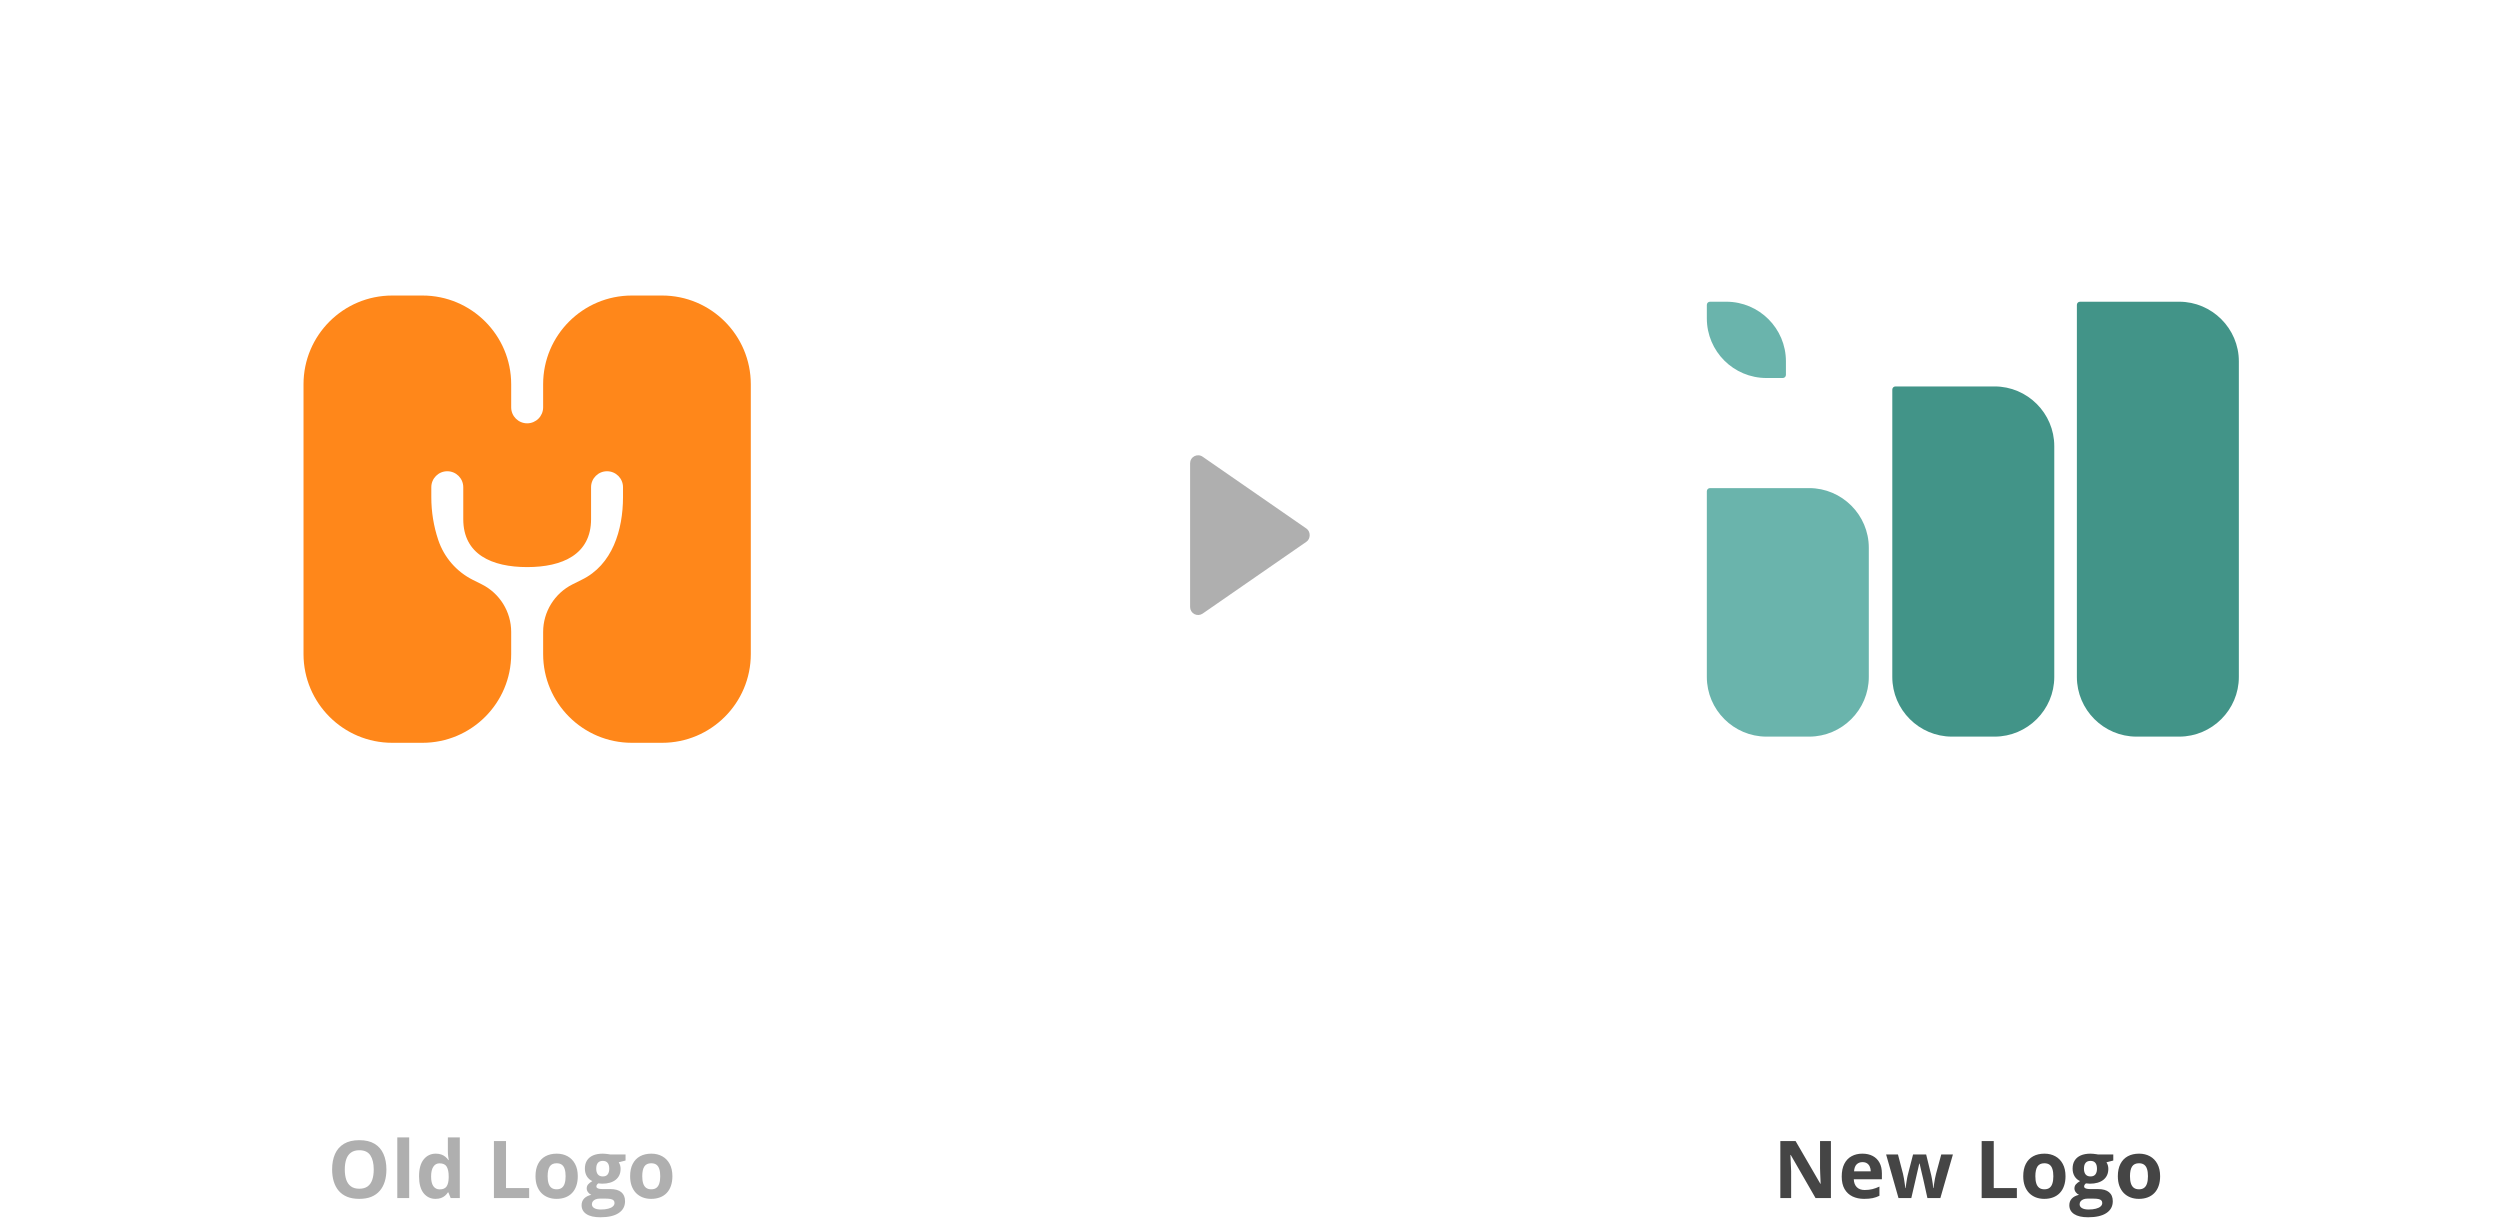 <svg width="313" height="153" viewBox="0 0 313 153" fill="none" xmlns="http://www.w3.org/2000/svg">
<g filter="url(#filter0_d_1_23)">
<rect x="187" y="5" width="120" height="120" rx="10" fill="white"/>
</g>
<path d="M249.729 48.382H237.308C237.091 48.382 236.915 48.558 236.915 48.775V84.76C236.915 88.866 240.275 92.225 244.381 92.225H249.729C253.835 92.225 257.195 88.866 257.195 84.76V55.847C257.195 51.741 253.835 48.382 249.729 48.382Z" fill="#429488"/>
<path d="M272.838 37.775H260.417C260.201 37.775 260.025 37.951 260.025 38.168V84.76C260.025 88.866 263.384 92.225 267.49 92.225H272.838C276.944 92.225 280.304 88.866 280.304 84.76V45.239C280.304 41.134 276.944 37.775 272.838 37.775Z" fill="#429488"/>
<path d="M226.51 61.111H214.089C213.872 61.111 213.696 61.287 213.696 61.504V84.76C213.696 88.866 217.056 92.225 221.162 92.225H226.51C230.616 92.225 233.975 88.866 233.975 84.76V68.575C233.975 64.47 230.616 61.111 226.51 61.111Z" fill="#6AB4AC"/>
<path d="M216.132 37.775H214.089C213.872 37.775 213.696 37.951 213.696 38.168V39.863C213.696 43.986 217.038 47.327 221.162 47.327H223.205C223.422 47.327 223.598 47.151 223.598 46.934V45.239C223.598 41.117 220.255 37.775 216.132 37.775Z" fill="#6AB4AC"/>
<g filter="url(#filter1_d_1_23)">
<rect x="6" y="5" width="120" height="120" rx="10" fill="white"/>
</g>
<g clip-path="url(#clip0_1_23)">
<path d="M66 53C64.895 53 64 52.105 64 51V48.111C64 41.975 59.026 37 52.889 37H49.111C42.975 37 38 41.975 38 48.111V81.888C38 88.025 42.975 92.999 49.111 92.999H52.889C59.025 92.999 64 88.025 64 81.888V79.12C64 76.595 62.573 74.287 60.315 73.157L59.21 72.605C57.154 71.577 55.592 69.775 54.865 67.595C54.292 65.876 54 64.076 54 62.264V61C54 59.895 54.896 59 56.001 59C57.105 59 58.001 59.895 58.001 61V65C58.001 69.418 61.583 71 66.001 71C70.419 71 74.001 69.418 74.001 65V61C74.001 59.895 74.896 59 76.001 59C77.106 59 78.001 59.895 78.001 61V62.264C77.994 66.307 76.701 70.738 72.791 72.605L71.686 73.157C69.428 74.287 68.001 76.595 68.001 79.12V81.888C68.001 88.025 72.976 92.999 79.112 92.999H82.89C89.026 92.999 94.001 88.025 94.001 81.888V48.111C94 41.975 89.025 37 82.889 37H79.111C72.975 37 68 41.975 68 48.111V51C68 52.105 67.105 53 66 53Z" fill="#FF871A"/>
</g>
<path d="M149 58.001L149 76.001C149.001 76.183 149.051 76.361 149.145 76.517C149.24 76.673 149.375 76.8 149.537 76.885C149.698 76.969 149.879 77.008 150.061 76.998C150.243 76.987 150.419 76.927 150.569 76.824L163.569 67.824C164.108 67.451 164.108 66.553 163.569 66.179L150.569 57.179C150.419 57.074 150.243 57.013 150.061 57.002C149.879 56.991 149.697 57.029 149.535 57.114C149.374 57.199 149.238 57.326 149.144 57.483C149.049 57.639 149 57.818 149 58.001Z" fill="#AFAFAF"/>
<path d="M48.378 146.421C48.378 146.971 48.31 147.472 48.173 147.925C48.036 148.374 47.828 148.761 47.548 149.087C47.271 149.412 46.92 149.663 46.493 149.839C46.067 150.011 45.562 150.098 44.98 150.098C44.397 150.098 43.892 150.011 43.466 149.839C43.039 149.663 42.686 149.412 42.406 149.087C42.13 148.761 41.923 148.372 41.786 147.92C41.649 147.467 41.581 146.965 41.581 146.411C41.581 145.672 41.702 145.029 41.942 144.482C42.187 143.932 42.561 143.506 43.065 143.203C43.57 142.9 44.211 142.749 44.989 142.749C45.764 142.749 46.4 142.9 46.898 143.203C47.4 143.506 47.771 143.932 48.012 144.482C48.256 145.033 48.378 145.679 48.378 146.421ZM43.168 146.421C43.168 146.919 43.23 147.349 43.353 147.71C43.48 148.068 43.677 148.345 43.944 148.54C44.211 148.732 44.556 148.828 44.98 148.828C45.409 148.828 45.758 148.732 46.024 148.54C46.291 148.345 46.485 148.068 46.605 147.71C46.729 147.349 46.791 146.919 46.791 146.421C46.791 145.672 46.651 145.083 46.371 144.653C46.091 144.224 45.63 144.009 44.989 144.009C44.563 144.009 44.215 144.106 43.944 144.302C43.677 144.494 43.48 144.771 43.353 145.132C43.23 145.49 43.168 145.92 43.168 146.421ZM51.23 150H49.74V142.402H51.23V150ZM54.525 150.098C53.917 150.098 53.42 149.86 53.036 149.385C52.655 148.906 52.465 148.205 52.465 147.28C52.465 146.346 52.658 145.64 53.046 145.161C53.433 144.679 53.94 144.438 54.565 144.438C54.825 144.438 55.054 144.474 55.253 144.546C55.452 144.618 55.622 144.714 55.766 144.834C55.912 144.954 56.036 145.09 56.137 145.239H56.185C56.166 145.135 56.142 144.982 56.112 144.78C56.086 144.575 56.073 144.365 56.073 144.15V142.402H57.567V150H56.425L56.137 149.292H56.073C55.979 149.442 55.86 149.578 55.717 149.702C55.577 149.823 55.409 149.919 55.214 149.99C55.019 150.062 54.789 150.098 54.525 150.098ZM55.048 148.911C55.455 148.911 55.741 148.791 55.907 148.55C56.077 148.306 56.166 147.939 56.176 147.451V147.29C56.176 146.759 56.094 146.354 55.932 146.074C55.769 145.791 55.466 145.649 55.023 145.649C54.695 145.649 54.438 145.791 54.252 146.074C54.066 146.357 53.974 146.766 53.974 147.3C53.974 147.834 54.066 148.236 54.252 148.506C54.441 148.776 54.706 148.911 55.048 148.911ZM61.84 150V142.861H63.353V148.75H66.249V150H61.84ZM72.338 147.261C72.338 147.716 72.276 148.12 72.152 148.472C72.032 148.823 71.855 149.121 71.62 149.365C71.389 149.606 71.109 149.788 70.78 149.912C70.455 150.036 70.087 150.098 69.677 150.098C69.293 150.098 68.939 150.036 68.617 149.912C68.298 149.788 68.02 149.606 67.782 149.365C67.548 149.121 67.366 148.823 67.235 148.472C67.108 148.12 67.045 147.716 67.045 147.261C67.045 146.655 67.152 146.143 67.367 145.723C67.582 145.303 67.888 144.984 68.285 144.766C68.682 144.548 69.156 144.438 69.706 144.438C70.217 144.438 70.67 144.548 71.064 144.766C71.461 144.984 71.772 145.303 71.996 145.723C72.224 146.143 72.338 146.655 72.338 147.261ZM68.564 147.261C68.564 147.619 68.603 147.92 68.681 148.164C68.759 148.408 68.881 148.592 69.047 148.716C69.213 148.84 69.429 148.901 69.696 148.901C69.96 148.901 70.173 148.84 70.336 148.716C70.502 148.592 70.622 148.408 70.697 148.164C70.775 147.92 70.814 147.619 70.814 147.261C70.814 146.899 70.775 146.6 70.697 146.362C70.622 146.121 70.502 145.941 70.336 145.82C70.17 145.7 69.954 145.64 69.686 145.64C69.293 145.64 69.006 145.775 68.827 146.045C68.651 146.315 68.564 146.72 68.564 147.261ZM75.165 152.402C74.403 152.402 73.821 152.269 73.417 152.002C73.017 151.738 72.816 151.367 72.816 150.889C72.816 150.56 72.919 150.285 73.124 150.063C73.329 149.842 73.63 149.684 74.027 149.59C73.874 149.525 73.741 149.419 73.627 149.272C73.513 149.123 73.456 148.965 73.456 148.799C73.456 148.59 73.516 148.418 73.637 148.281C73.757 148.141 73.931 148.005 74.159 147.871C73.873 147.747 73.645 147.549 73.476 147.275C73.31 147.002 73.227 146.68 73.227 146.309C73.227 145.911 73.313 145.575 73.485 145.298C73.661 145.018 73.915 144.805 74.247 144.658C74.582 144.512 74.989 144.438 75.468 144.438C75.569 144.438 75.686 144.445 75.819 144.458C75.953 144.471 76.075 144.486 76.186 144.502C76.299 144.518 76.376 144.531 76.415 144.541H78.319V145.298L77.465 145.518C77.543 145.638 77.602 145.767 77.641 145.903C77.68 146.04 77.699 146.185 77.699 146.338C77.699 146.924 77.494 147.381 77.084 147.71C76.677 148.035 76.111 148.198 75.385 148.198C75.212 148.188 75.049 148.175 74.897 148.159C74.822 148.218 74.765 148.28 74.726 148.345C74.686 148.41 74.667 148.478 74.667 148.55C74.667 148.621 74.696 148.682 74.755 148.73C74.817 148.776 74.908 148.812 75.028 148.838C75.152 148.861 75.305 148.872 75.487 148.872H76.415C77.014 148.872 77.47 149.001 77.782 149.258C78.098 149.515 78.256 149.893 78.256 150.391C78.256 151.029 77.989 151.523 77.455 151.875C76.924 152.227 76.161 152.402 75.165 152.402ZM75.228 151.431C75.583 151.431 75.888 151.396 76.142 151.328C76.399 151.263 76.596 151.169 76.732 151.045C76.869 150.924 76.938 150.78 76.938 150.61C76.938 150.474 76.897 150.365 76.815 150.283C76.737 150.205 76.617 150.15 76.454 150.117C76.295 150.085 76.09 150.068 75.839 150.068H75.067C74.885 150.068 74.721 150.098 74.574 150.156C74.431 150.215 74.317 150.296 74.232 150.4C74.148 150.508 74.106 150.632 74.106 150.771C74.106 150.977 74.203 151.138 74.398 151.255C74.597 151.372 74.874 151.431 75.228 151.431ZM75.468 147.29C75.748 147.29 75.953 147.204 76.083 147.031C76.213 146.859 76.278 146.624 76.278 146.328C76.278 145.999 76.21 145.754 76.073 145.591C75.94 145.425 75.738 145.342 75.468 145.342C75.194 145.342 74.989 145.425 74.853 145.591C74.716 145.754 74.647 145.999 74.647 146.328C74.647 146.624 74.714 146.859 74.848 147.031C74.984 147.204 75.191 147.29 75.468 147.29ZM84.184 147.261C84.184 147.716 84.122 148.12 83.998 148.472C83.878 148.823 83.7 149.121 83.466 149.365C83.235 149.606 82.955 149.788 82.626 149.912C82.3 150.036 81.933 150.098 81.522 150.098C81.138 150.098 80.785 150.036 80.463 149.912C80.144 149.788 79.866 149.606 79.628 149.365C79.394 149.121 79.211 148.823 79.081 148.472C78.954 148.12 78.891 147.716 78.891 147.261C78.891 146.655 78.998 146.143 79.213 145.723C79.428 145.303 79.734 144.984 80.131 144.766C80.528 144.548 81.002 144.438 81.552 144.438C82.063 144.438 82.515 144.548 82.909 144.766C83.306 144.984 83.617 145.303 83.842 145.723C84.07 146.143 84.184 146.655 84.184 147.261ZM80.409 147.261C80.409 147.619 80.448 147.92 80.526 148.164C80.605 148.408 80.727 148.592 80.893 148.716C81.059 148.84 81.275 148.901 81.542 148.901C81.806 148.901 82.019 148.84 82.182 148.716C82.348 148.592 82.468 148.408 82.543 148.164C82.621 147.92 82.66 147.619 82.66 147.261C82.66 146.899 82.621 146.6 82.543 146.362C82.468 146.121 82.348 145.941 82.182 145.82C82.016 145.7 81.799 145.64 81.532 145.64C81.138 145.64 80.852 145.775 80.673 146.045C80.497 146.315 80.409 146.72 80.409 147.261Z" fill="#AFAFAF"/>
<path d="M229.231 150H227.308L224.202 144.6H224.158C224.171 144.824 224.183 145.05 224.192 145.278C224.202 145.506 224.212 145.734 224.222 145.962C224.231 146.187 224.241 146.413 224.251 146.641V150H222.898V142.861H224.808L227.908 148.208H227.942C227.936 147.987 227.928 147.767 227.918 147.549C227.908 147.331 227.898 147.113 227.889 146.895C227.882 146.676 227.876 146.458 227.869 146.24V142.861H229.231V150ZM233.167 144.438C233.672 144.438 234.106 144.536 234.471 144.731C234.835 144.924 235.117 145.203 235.315 145.571C235.514 145.939 235.613 146.388 235.613 146.919V147.642H232.093C232.109 148.062 232.234 148.392 232.469 148.633C232.706 148.87 233.035 148.989 233.455 148.989C233.803 148.989 234.122 148.953 234.412 148.882C234.702 148.81 235 148.703 235.306 148.56V149.712C235.035 149.845 234.752 149.943 234.456 150.005C234.163 150.067 233.807 150.098 233.387 150.098C232.84 150.098 232.355 149.997 231.932 149.795C231.512 149.593 231.181 149.285 230.94 148.872C230.703 148.459 230.584 147.938 230.584 147.31C230.584 146.672 230.691 146.141 230.906 145.718C231.124 145.291 231.427 144.972 231.814 144.761C232.202 144.546 232.653 144.438 233.167 144.438ZM233.177 145.498C232.887 145.498 232.646 145.591 232.454 145.776C232.265 145.962 232.156 146.253 232.127 146.65H234.217C234.214 146.429 234.173 146.232 234.095 146.06C234.02 145.887 233.906 145.75 233.753 145.649C233.603 145.549 233.411 145.498 233.177 145.498ZM241.312 150L240.892 148.091C240.869 147.977 240.831 147.809 240.779 147.588C240.727 147.363 240.67 147.124 240.608 146.87C240.55 146.613 240.494 146.375 240.442 146.157C240.394 145.939 240.358 145.78 240.335 145.679H240.291C240.268 145.78 240.232 145.939 240.184 146.157C240.135 146.375 240.079 146.613 240.018 146.87C239.959 147.127 239.904 147.37 239.852 147.598C239.799 147.822 239.76 147.993 239.734 148.11L239.295 150H237.693L236.141 144.541H237.625L238.255 146.958C238.297 147.127 238.338 147.329 238.377 147.563C238.416 147.795 238.45 148.019 238.479 148.237C238.512 148.452 238.536 148.623 238.553 148.75H238.592C238.598 148.656 238.611 148.53 238.631 148.374C238.654 148.218 238.678 148.057 238.704 147.891C238.733 147.721 238.759 147.57 238.782 147.437C238.808 147.3 238.828 147.207 238.841 147.158L239.515 144.541H241.155L241.795 147.158C241.818 147.253 241.847 147.402 241.883 147.607C241.922 147.812 241.956 148.024 241.985 148.242C242.015 148.457 242.031 148.626 242.034 148.75H242.073C242.086 148.639 242.109 148.475 242.142 148.257C242.174 148.039 242.212 147.811 242.254 147.573C242.299 147.332 242.345 147.127 242.391 146.958L243.045 144.541H244.505L242.933 150H241.312ZM248.104 150V142.861H249.617V148.75H252.513V150H248.104ZM258.602 147.261C258.602 147.716 258.54 148.12 258.416 148.472C258.296 148.823 258.118 149.121 257.884 149.365C257.653 149.606 257.373 149.788 257.044 149.912C256.718 150.036 256.351 150.098 255.94 150.098C255.556 150.098 255.203 150.036 254.881 149.912C254.562 149.788 254.284 149.606 254.046 149.365C253.812 149.121 253.629 148.823 253.499 148.472C253.372 148.12 253.309 147.716 253.309 147.261C253.309 146.655 253.416 146.143 253.631 145.723C253.846 145.303 254.152 144.984 254.549 144.766C254.946 144.548 255.42 144.438 255.97 144.438C256.481 144.438 256.933 144.548 257.327 144.766C257.724 144.984 258.035 145.303 258.26 145.723C258.488 146.143 258.602 146.655 258.602 147.261ZM254.827 147.261C254.827 147.619 254.866 147.92 254.944 148.164C255.022 148.408 255.145 148.592 255.311 148.716C255.477 148.84 255.693 148.901 255.96 148.901C256.224 148.901 256.437 148.84 256.6 148.716C256.766 148.592 256.886 148.408 256.961 148.164C257.039 147.92 257.078 147.619 257.078 147.261C257.078 146.899 257.039 146.6 256.961 146.362C256.886 146.121 256.766 145.941 256.6 145.82C256.434 145.7 256.217 145.64 255.95 145.64C255.556 145.64 255.27 145.775 255.091 146.045C254.915 146.315 254.827 146.72 254.827 147.261ZM261.429 152.402C260.667 152.402 260.084 152.269 259.681 152.002C259.28 151.738 259.08 151.367 259.08 150.889C259.08 150.56 259.183 150.285 259.388 150.063C259.593 149.842 259.894 149.684 260.291 149.59C260.138 149.525 260.005 149.419 259.891 149.272C259.777 149.123 259.72 148.965 259.72 148.799C259.72 148.59 259.78 148.418 259.9 148.281C260.021 148.141 260.195 148.005 260.423 147.871C260.136 147.747 259.909 147.549 259.739 147.275C259.573 147.002 259.49 146.68 259.49 146.309C259.49 145.911 259.576 145.575 259.749 145.298C259.925 145.018 260.179 144.805 260.511 144.658C260.846 144.512 261.253 144.438 261.731 144.438C261.832 144.438 261.95 144.445 262.083 144.458C262.216 144.471 262.339 144.486 262.449 144.502C262.563 144.518 262.64 144.531 262.679 144.541H264.583V145.298L263.729 145.518C263.807 145.638 263.865 145.767 263.904 145.903C263.943 146.04 263.963 146.185 263.963 146.338C263.963 146.924 263.758 147.381 263.348 147.71C262.941 148.035 262.374 148.198 261.648 148.198C261.476 148.188 261.313 148.175 261.16 148.159C261.085 148.218 261.028 148.28 260.989 148.345C260.95 148.41 260.931 148.478 260.931 148.55C260.931 148.621 260.96 148.682 261.019 148.73C261.08 148.776 261.172 148.812 261.292 148.838C261.416 148.861 261.569 148.872 261.751 148.872H262.679C263.278 148.872 263.733 149.001 264.046 149.258C264.362 149.515 264.52 149.893 264.52 150.391C264.52 151.029 264.253 151.523 263.719 151.875C263.188 152.227 262.425 152.402 261.429 152.402ZM261.492 151.431C261.847 151.431 262.151 151.396 262.405 151.328C262.662 151.263 262.859 151.169 262.996 151.045C263.133 150.924 263.201 150.78 263.201 150.61C263.201 150.474 263.16 150.365 263.079 150.283C263.001 150.205 262.881 150.15 262.718 150.117C262.558 150.085 262.353 150.068 262.103 150.068H261.331C261.149 150.068 260.984 150.098 260.838 150.156C260.695 150.215 260.581 150.296 260.496 150.4C260.411 150.508 260.369 150.632 260.369 150.771C260.369 150.977 260.467 151.138 260.662 151.255C260.861 151.372 261.137 151.431 261.492 151.431ZM261.731 147.29C262.011 147.29 262.216 147.204 262.347 147.031C262.477 146.859 262.542 146.624 262.542 146.328C262.542 145.999 262.474 145.754 262.337 145.591C262.203 145.425 262.002 145.342 261.731 145.342C261.458 145.342 261.253 145.425 261.116 145.591C260.979 145.754 260.911 145.999 260.911 146.328C260.911 146.624 260.978 146.859 261.111 147.031C261.248 147.204 261.455 147.29 261.731 147.29ZM270.447 147.261C270.447 147.716 270.385 148.12 270.262 148.472C270.141 148.823 269.964 149.121 269.729 149.365C269.498 149.606 269.218 149.788 268.89 149.912C268.564 150.036 268.196 150.098 267.786 150.098C267.402 150.098 267.049 150.036 266.727 149.912C266.408 149.788 266.129 149.606 265.892 149.365C265.657 149.121 265.475 148.823 265.345 148.472C265.218 148.12 265.154 147.716 265.154 147.261C265.154 146.655 265.262 146.143 265.477 145.723C265.691 145.303 265.997 144.984 266.395 144.766C266.792 144.548 267.265 144.438 267.815 144.438C268.326 144.438 268.779 144.548 269.173 144.766C269.57 144.984 269.881 145.303 270.105 145.723C270.333 146.143 270.447 146.655 270.447 147.261ZM266.673 147.261C266.673 147.619 266.712 147.92 266.79 148.164C266.868 148.408 266.99 148.592 267.156 148.716C267.322 148.84 267.539 148.901 267.806 148.901C268.069 148.901 268.283 148.84 268.445 148.716C268.611 148.592 268.732 148.408 268.807 148.164C268.885 147.92 268.924 147.619 268.924 147.261C268.924 146.899 268.885 146.6 268.807 146.362C268.732 146.121 268.611 145.941 268.445 145.82C268.279 145.7 268.063 145.64 267.796 145.64C267.402 145.64 267.116 145.775 266.937 146.045C266.761 146.315 266.673 146.72 266.673 147.261Z" fill="#454545"/>
<defs>
<filter id="filter0_d_1_23" x="181" y="0" width="132" height="132" filterUnits="userSpaceOnUse" color-interpolation-filters="sRGB">
<feFlood flood-opacity="0" result="BackgroundImageFix"/>
<feColorMatrix in="SourceAlpha" type="matrix" values="0 0 0 0 0 0 0 0 0 0 0 0 0 0 0 0 0 0 127 0" result="hardAlpha"/>
<feMorphology radius="1" operator="dilate" in="SourceAlpha" result="effect1_dropShadow_1_23"/>
<feOffset dy="1"/>
<feGaussianBlur stdDeviation="2.5"/>
<feComposite in2="hardAlpha" operator="out"/>
<feColorMatrix type="matrix" values="0 0 0 0 0 0 0 0 0 0 0 0 0 0 0 0 0 0 0.1 0"/>
<feBlend mode="normal" in2="BackgroundImageFix" result="effect1_dropShadow_1_23"/>
<feBlend mode="normal" in="SourceGraphic" in2="effect1_dropShadow_1_23" result="shape"/>
</filter>
<filter id="filter1_d_1_23" x="0" y="0" width="132" height="132" filterUnits="userSpaceOnUse" color-interpolation-filters="sRGB">
<feFlood flood-opacity="0" result="BackgroundImageFix"/>
<feColorMatrix in="SourceAlpha" type="matrix" values="0 0 0 0 0 0 0 0 0 0 0 0 0 0 0 0 0 0 127 0" result="hardAlpha"/>
<feMorphology radius="1" operator="dilate" in="SourceAlpha" result="effect1_dropShadow_1_23"/>
<feOffset dy="1"/>
<feGaussianBlur stdDeviation="2.5"/>
<feComposite in2="hardAlpha" operator="out"/>
<feColorMatrix type="matrix" values="0 0 0 0 0 0 0 0 0 0 0 0 0 0 0 0 0 0 0.1 0"/>
<feBlend mode="normal" in2="BackgroundImageFix" result="effect1_dropShadow_1_23"/>
<feBlend mode="normal" in="SourceGraphic" in2="effect1_dropShadow_1_23" result="shape"/>
</filter>
<clipPath id="clip0_1_23">
<rect width="56" height="56" fill="white" transform="translate(38 37)"/>
</clipPath>
</defs>
</svg>
